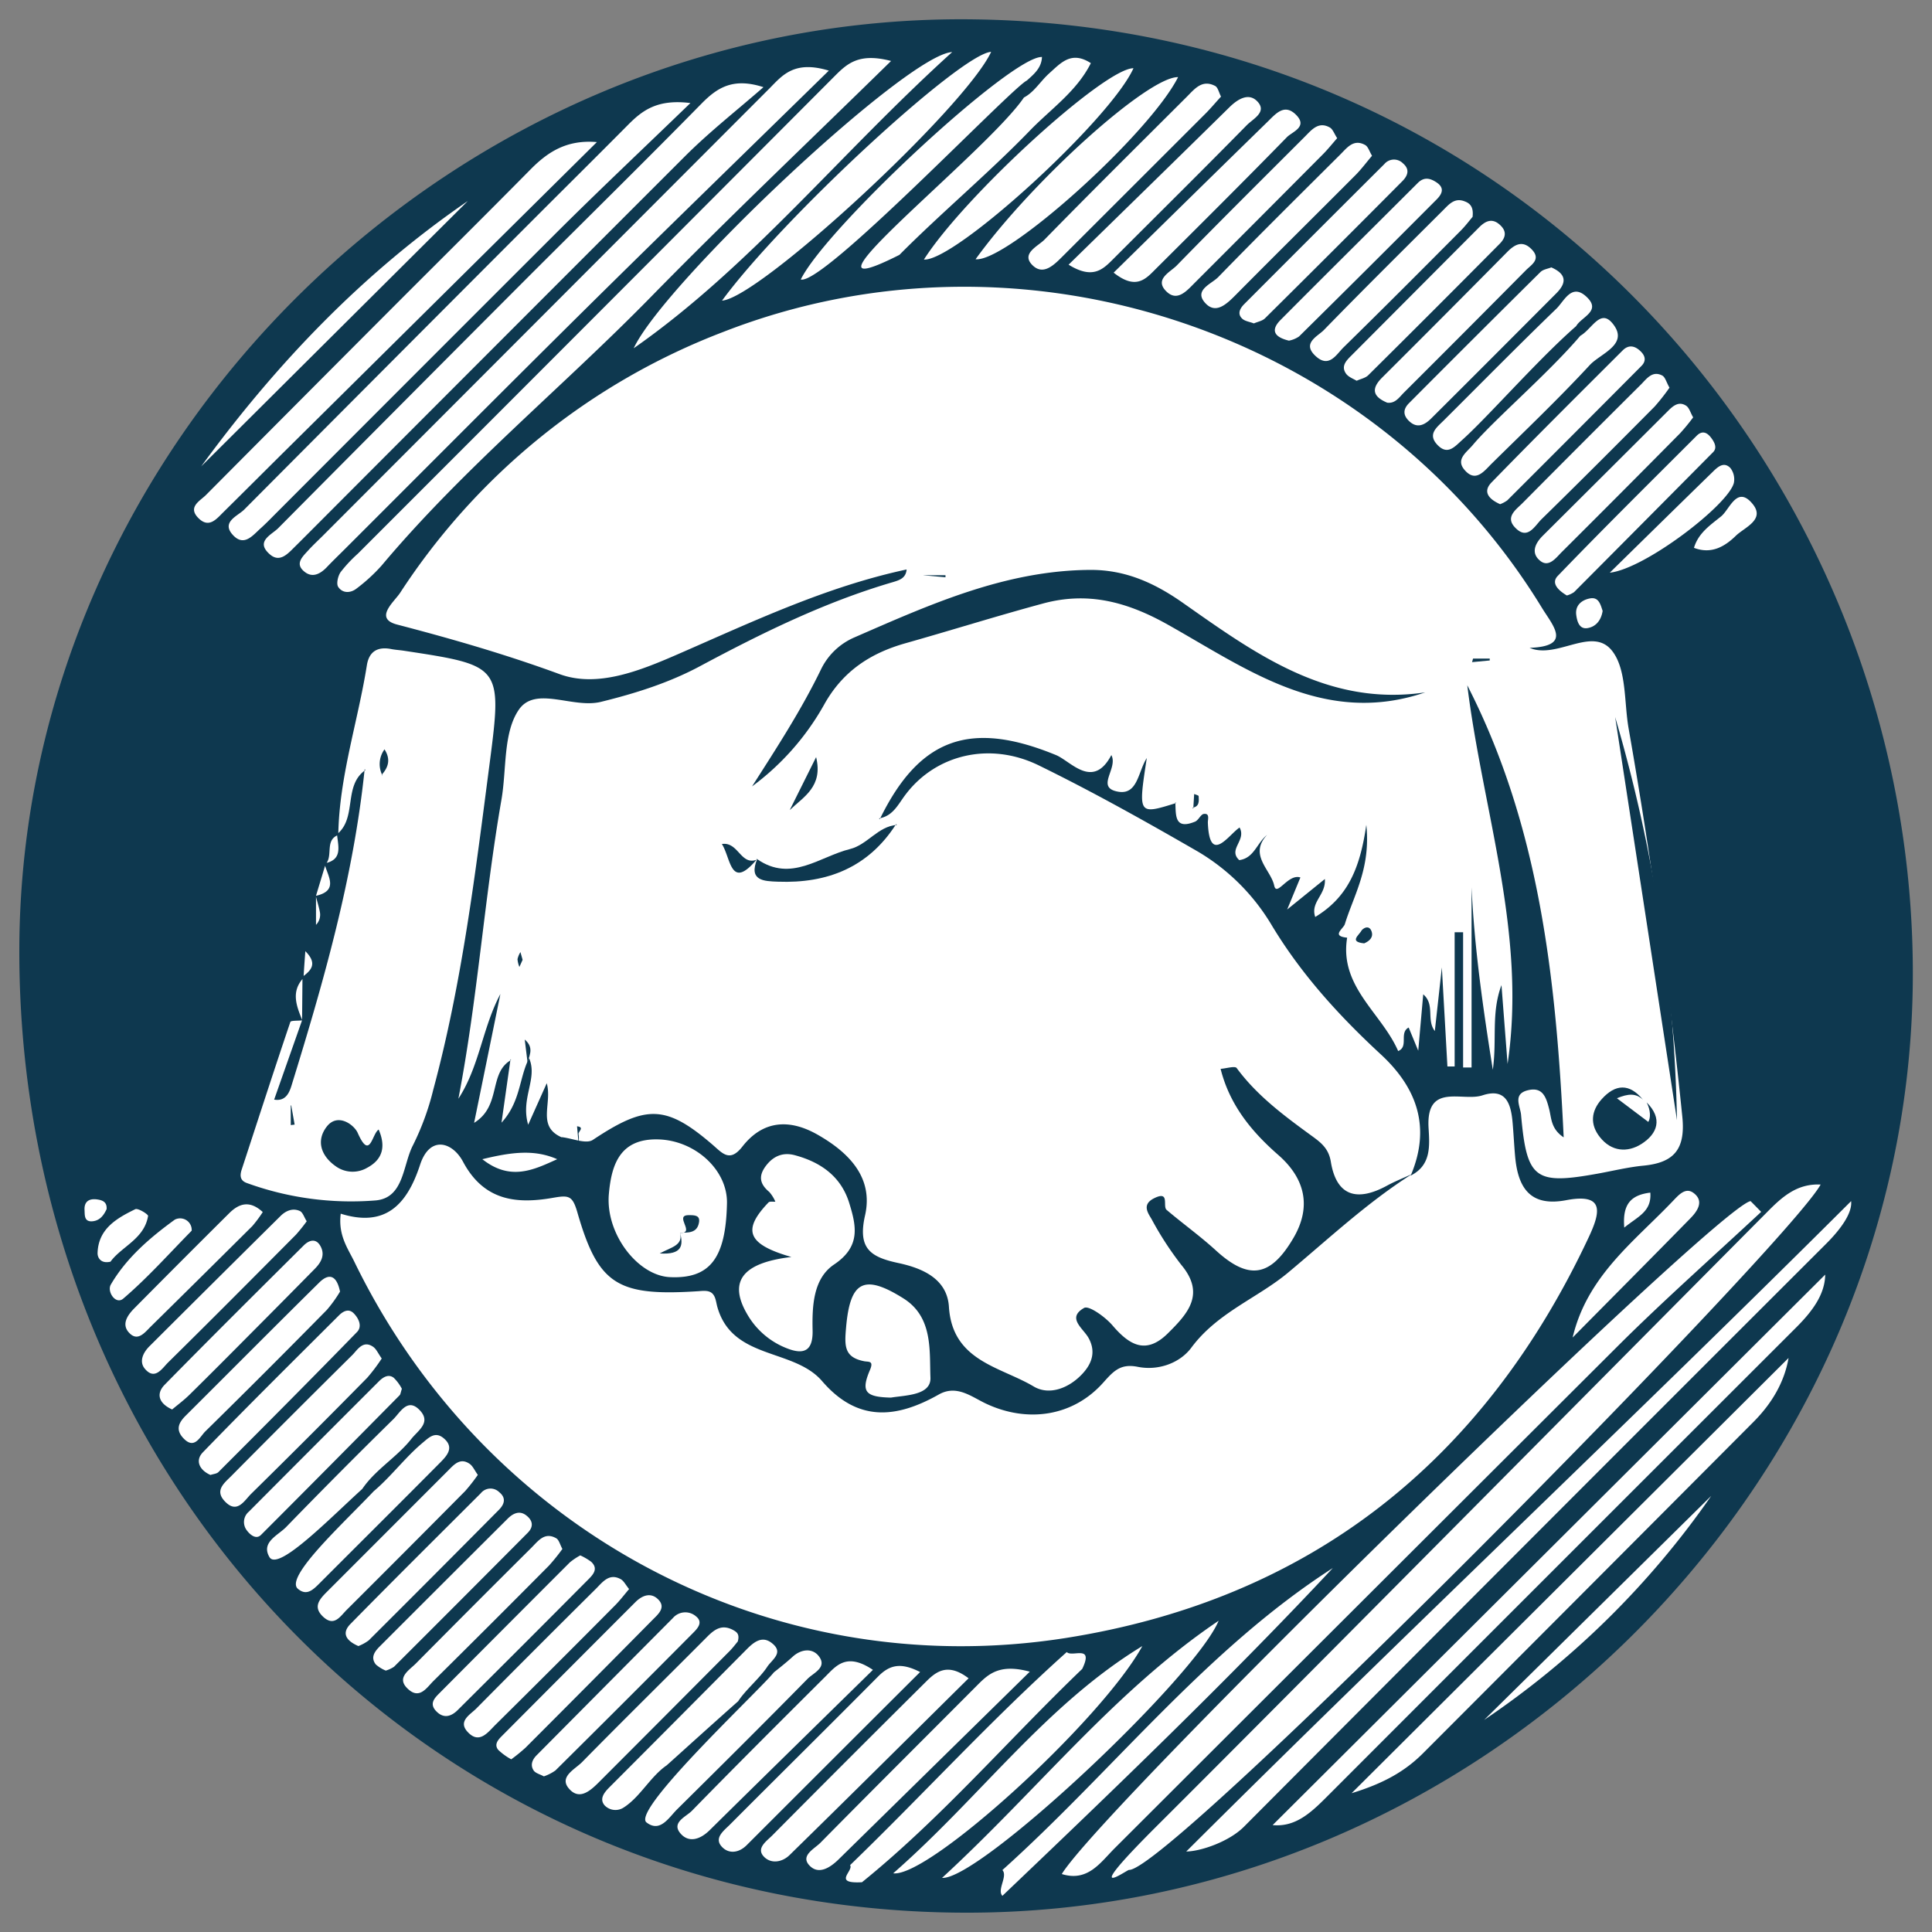 <svg xmlns="http://www.w3.org/2000/svg" viewBox="0 0 500 500"><rect x="0" y="0" width="500" height="500" fill="#808080" stroke="none"/><defs><style>.f79a275b-9990-446e-9150-bcd8c46ac1d8{fill:#fff;}.b5283eb5-7c19-4a94-96f3-99f2cee8474b{fill:#0e384f;}</style></defs><g id="af1665c1-1eb3-470f-bcba-40e58679d8da" data-name="Layer 2"><circle class="f79a275b-9990-446e-9150-bcd8c46ac1d8" cx="250" cy="250" r="242.8"/></g><g id="b994660c-fa5e-4ae3-9060-8d2d26af00f9" data-name="Layer 1"><path class="b5283eb5-7c19-4a94-96f3-99f2cee8474b" d="M249.42,495C112.4,494.58,4.59,384.49,5,245.44,5.46,114.2,117.76,3.74,251,5c143.21,1.34,246.35,119.77,244,251.31C492.54,386.33,382.15,495.45,249.42,495ZM81.72,231.85c6.12-1.37,3-5.22,2.24-8.41,4.81-.9,3.54-4.44,3.26-7.54,5.28-4.29,1.52-12.59,7.38-16.63l-.23-.19c-2.9,28.07-10.63,55-18.92,81.84-.61,2-1.6,4.16-4.5,3.66l0,0q3.61-10.26,7.23-20.54l.1-11.24c2.21-1.64,4-3.38.74-6.64-.2,2.73-.35,4.8-.47,6.91-3.33,3.58-1.8,7.31-.31,11-1.08.13-3,0-3.1.42-4.3,12.71-8.42,25.48-12.6,38.23-.52,1.6-.36,2.84,1.36,3.45a79.06,79.06,0,0,0,33.3,4.5c7.43-.65,7-9.22,9.72-14.37a68.22,68.22,0,0,0,5.2-14.25c7.5-27.81,10.93-56.36,14.64-84.82,3.26-25,2.86-25-22.29-28.83-1.08-.16-2.18-.22-3.25-.43-3.48-.68-5.7.62-6.27,4.17-2.33,14.67-7.17,28.91-7.4,43.94-3.59,1.37-1.25,5.43-3.3,7.58-.82,2.72-1.65,5.44-2.47,8.17v7.52a3.72,3.72,0,0,0,1-3.33C82.53,234.66,82.07,233.26,81.72,231.85Zm10,157.53c2.63-7.64,10.09-11.08,14.74-17,1.73-2.18,5.11-4.18,2.29-7.29-3.22-3.55-5.14.41-6.94,2.18q-14.05,13.8-27.76,27.93c-2.07,2.14-6.57,3.92-4.32,7.77,3.11,5.34,28.07-23.86,31.34-22.86.46,3.28-28.61,27-24,31.05,2.21,1.91,3.88.35,5.5-1.27C93,399.44,103.52,389,113.93,378.5c1.79-1.81,3.74-3.95.84-6.33-2.26-1.85-3.9,0-5.57,1.37C103.21,378.63,98.87,385.55,91.73,389.38ZM414.13,79.64c-5,9.93-26.09,27.32-33,35.56-1.58,1.88-4.43,3.65-2.15,6.36,2.91,3.46,5.1.36,7.08-1.59,8.54-8.42,17.24-16.7,25.37-25.49,2.77-3,10.23-5.31,6-10.65-4-5.11-6.32,4.41-10.74,3.49a26.59,26.59,0,0,1,1.21-2.91c1.36-2.43,6.71-3.91,2.62-7.66-3.83-3.52-5.73,1.21-7.72,3.13-9.88,9.54-19.51,19.33-29.23,29-1.78,1.77-4.17,3.51-1.57,6.25s4.41.55,6.33-1.19C386.61,106.54,404.47,85.55,414.13,79.64ZM191,440.35c1.71-2.77,5.74-6.17,7.51-8.91,1.25-1.95,4.47-3.7,1.23-6.22-2.54-2-4.69-.22-6.6,1.72q-17.69,17.85-35.44,35.62c-1.38,1.39-2.63,3-1.24,4.65a3.88,3.88,0,0,0,5,.54c4.25-2.75,6.84-7.93,11-10.83-1.54,1.51,29-26.39,28.14-24.57-1.21,2.48-37.45,36-33.29,39.29,3.53,2.74,5.77-1.25,7.95-3.41,11.31-11.19,22.59-22.4,33.74-33.75,1.51-1.54,5.17-2.93,2.91-5.86-1.67-2.17-4.59-1.85-6.77.14C201.17,432.39,194.91,436.7,191,440.35Zm74.7-419.48c9.19,3.57-69.83,63.7-32.93,45.09,10.49-10.58,23.38-21.41,33.73-32.13,5.43-5.62,12.16-10.18,15.81-17.49-5.05-3.27-7.74-.07-10.75,2.62s-4.74,6.57-9.23,7.08c.45-4.91,7.12-6,7.33-11.29-7.89-.34-55.78,44.15-62.42,57.58C213,73.93,261.35,23.17,265.69,20.87ZM365.51,303.8c-11.66,7.39-21.65,16.79-32.15,25.55-7.88,6.58-18.34,10.35-25.06,19.45-3,4-8.57,6-13.87,4.93-4.37-.86-6.16,1-8.83,4-7.88,8.92-19.72,10.55-30.4,5.54-3.76-1.76-7.58-5-12.23-2.38-10.94,6.18-21,7.26-30.23-3.48-7.36-8.53-23.18-5.44-27.08-19.13-.2-.7-.3-1.43-.52-2.13-.68-2.2-2.21-2.18-4.25-2-21.09,1.39-26.06-1.6-31.47-20.4-1.26-4.36-2.22-4.47-6.3-3.76-9.35,1.64-17.85.86-23.29-9.34-2.73-5.12-8.59-6.93-11.12.81-3.39,10.35-9,16.25-20.53,12.64-.7,5.58,1.82,8.94,3.52,12.43,33.74,69.4,107.41,109.36,183.94,97.41C338.91,414,383.9,378.29,411.13,320.26c3-6.38,4.33-11.58-5.81-9.65-9.33,1.77-12.46-3.23-13.2-11.26-.26-2.9-.4-5.81-.65-8.72-.41-4.8-1.61-9.2-7.83-7.15-5.17,1.7-14.61-3.41-13.93,8.39.27,4.64.74,9.68-4.62,12.37,5.26-12.39,1.73-22.62-7.74-31.37-10.74-9.93-20.5-20.63-28.14-33.27a54.52,54.52,0,0,0-19.16-19.19c-13.53-7.81-27.18-15.46-41.2-22.32-12.72-6.22-26.56-2.8-34.36,7.37-2,2.56-3.28,5.73-7,6.34l.2.21c10.32-21.21,23.65-25.62,45.6-16.6,3.84,1.58,9.56,9.05,14.33,0,1.84,3.51-4.31,8.47,1.83,9.49,5,.82,5.08-5.21,7.34-8.72-2.26,14.72-2.26,14.72,7.61,11.64l-.23-.18c.19,3.23-.32,7.23,5.11,5,.91-.37,1.48-1.94,2.31-2,1.52-.17,1,1.32,1,2.21C313,224,318,216,320.8,214.16c1.85,3.35-3.11,5.64-.08,8.44,3.82-.52,4.47-4.3,7.19-6.53-4.83,5.23,1,9,1.86,13.14.65,3,3.59-3.19,6.77-2.12l-3.42,8.29,9.75-7.89c.33,4.14-3.81,5.93-2.49,9.82,8.4-5.09,11.59-12.54,13.22-23.84,1.18,11.31-3.3,18.28-5.59,25.8-.61,1.28-3.41,3,.63,3.4-2.08,12.69,8.93,19.49,13.2,29.34,2.8-1.13.18-4.73,2.72-6.09.69,1.67,1.32,3.19,2.48,6,.51-5.8.89-10.08,1.29-14.59,3.11,2.67.75,6.59,3,9.5.57-5.17,1.11-10,1.82-16.47.54,9.65,1,17.65,1.44,25.64l1.87,0V241.27h2.19v35h2.19V229.63c.72,15.45,2.86,30.64,5.5,47.23,1.11-7.89-.48-14.59,2.24-21.91.58,7.51,1.08,13.95,1.58,20.4,5-33.65-6.4-65.36-10.43-98,18.72,36.52,23,76.09,24.95,117-3.29-2.18-3.16-4.94-3.74-7.24-.78-3.08-1.64-5.93-5.58-4.94s-1.91,4.12-1.71,6.35c1.48,16.62,3.55,18.17,19.87,15.21,3.93-.71,7.85-1.68,11.81-2.06,7.9-.77,10.91-4.22,10.05-12.69q-5.14-50.52-13.91-100.53c-1.18-6.8-.48-15.17-4.25-20-4.89-6.24-13.42,1.46-20.37-.44-.35-.1-.68-.23-1-.35,11.18-.4,6-5.74,3.16-10.42C355.49,86.07,264.9,55.52,187.14,85.92a173.84,173.84,0,0,0-83.6,67.52c-1.53,2.32-6.84,6.6-.79,8.19,14.22,3.71,28.19,7.74,42.05,12.83,9.8,3.6,20.8-.87,30.64-5.15,19.32-8.42,38.39-17.48,59.19-21.93l0,0c-.2,2.23-1.77,2.75-3.64,3.3-17.55,5.14-33.84,13.17-49.89,21.76-8.05,4.3-16.65,7-25.54,9.19-7.35,1.84-17-4.28-21.32,2.09-4.06,6-3.1,15.39-4.47,23.27-4.46,25.66-6.18,51.71-11.14,77.36,5.48-8.41,6.21-18.36,10.87-27.1-2.18,10.72-4.37,21.44-6.8,33.34,7.15-4.39,3.66-12.9,9.57-16.26l-.15-.21-2.33,16.43c5-5.49,4.53-11.61,7.14-16.69,2.3,5.35-2.27,10.29-.24,17.22l4.81-10.74c1.48,5.3-2.67,11.13,3.86,14l0-.05c2.74.3,6.31,1.87,8.07.71,13.74-9.13,18.9-9.15,31,1.27,2.57,2.23,4.45,4.62,7.7.46,5.33-6.81,12.16-7.22,19.44-3.09,8.12,4.62,14.53,11.11,12.3,20.92-1.94,8.57,1.4,10.77,8.62,12.31,6.09,1.3,12.63,4,13.09,11.33.89,14.08,13.29,15.47,21.94,20.62,4.08,2.43,9.3.41,12.8-3.5,2.37-2.64,3.26-5.64,1.43-9-1.4-2.57-5.77-5.21-1.19-7.83,1.24-.71,5.48,2.34,7.35,4.52,4.39,5.14,8.7,7.64,14.34,2.05,5.13-5.08,9.79-10.15,3.47-17.71a83.65,83.65,0,0,1-7.7-11.86c-1-1.66-2.51-3.79.64-5.37,4.21-2.11,2.15,2.07,3.26,3,4.19,3.56,8.69,6.78,12.75,10.49,8.49,7.76,14.14,6.95,20.11-3.29,4.8-8.25,2.8-15.52-4-21.45-7-6.12-12.57-13-14.89-22.25,1.5-.11,3.72-.81,4.16-.21,5.33,7.24,12.43,12.45,19.56,17.65,2.35,1.71,4.26,3.23,4.81,6.62,1.48,9,6.88,10.28,14.38,6.25C360.92,305.76,363.25,304.85,365.51,303.8Zm113.56,7.05C423.33,366.46,363.25,423.1,307,479.17c3.88-.06,11.14-2.61,14.91-6.39q75.15-75.45,150.51-150.71C476.43,318.1,479.4,313.93,479.07,310.85ZM292.18,483.93c10.1.57,170.35-161.7,179-177.37-6.14-.29-10,3.21-13.93,7.21C422.32,348.9,334.66,437.41,299.56,472.39,278.72,493.17,291.64,483.93,292.18,483.93Zm163.61-170.3c-.91-.93-1.82-1.86-2.74-2.78C444.57,312.15,285.37,467.6,274.79,485c6.75,2.1,10-3,13.72-6.71Q353.9,413,419.25,347.8C431.08,336.06,443.59,325,455.79,313.63Zm16.57,16.24-143,142.46c6.35.63,10.57-3.87,14.91-8.21q60.23-60.28,120.51-120.5C469,339.42,472.3,335,472.36,329.87ZM230.61,15.78c-8.21-2.15-11.29.61-14.48,3.8Q154.42,81.49,92.6,143.3a35.25,35.25,0,0,0-4.46,4.78c-.68,1-1.15,3-.61,3.81,1.13,1.71,3.22,1.65,4.79.39a44.92,44.92,0,0,0,6.42-5.89c21.13-25.18,46.64-46,69.54-69.37C188.1,56.77,208.68,37.27,230.61,15.78Zm-16.11,2.5c-8.92-2.72-12,1.2-15.28,4.52L83.53,138.67c-1.29,1.28-2.63,2.52-3.85,3.87-1.44,1.59-3.41,3.38-.9,5.4,2,1.64,4,.69,5.73-1.08,1.5-1.59,3.08-3.1,4.62-4.64,20.86-20.83,41.64-41.73,62.59-62.45C172.1,59.62,192.66,39.66,214.5,18.28Zm-16.92,4.28c-8-2.6-12.1.26-16.09,4.32-14.54,14.8-29.33,29.36-44,44Q104.67,103.76,72,136.69c-1.71,1.72-6,3.4-2.19,6.75,2.57,2.27,4.64-.09,6.46-1.9,1.3-1.28,2.58-2.57,3.87-3.86Q128.7,89,177.39,40.33C183.74,34,190.83,28.46,197.58,22.56Zm-18.9,4.11c-8.58-1.08-12.45,1.93-16.11,5.61-8.19,8.26-16.46,16.44-24.68,24.67q-37.36,37.41-74.67,74.91c-1.68,1.7-6.16,3.24-2.84,6.71,2.9,3,5.15-.17,7.25-2,1.09-1,2.09-2,3.12-3.05Q107.35,96.85,144,60.23C154.92,49.35,166.16,38.76,178.68,26.67ZM349.79,464.08c8.25-2.51,13.82-5.66,18.49-10.34Q411.06,410.9,453.79,368c4.71-4.73,8-10.24,9.09-16.56Zm-145-138.77c-13.25,1.57-16.38,6.75-11.08,15.37a20.24,20.24,0,0,0,9.89,8.24c4.61,1.84,6.82.55,6.7-4.65-.14-6.29.17-13.37,5.53-17,7-4.67,5.79-10,3.93-16-2.15-6.87-7.41-10.52-14.08-12.31-3.13-.84-5.68.29-7.59,2.93s-1.33,4.64,1,6.59a9.21,9.21,0,0,1,1.57,2.51c-.6.06-1.45-.13-1.77.2C192.09,318.3,193.27,322,204.82,325.31ZM154.47,36.77c-7.93-.68-12.83,2.67-17.22,7.13-11.75,11.9-23.63,23.67-35.44,35.5q-24.27,24.32-48.48,48.68c-1.52,1.55-4.92,3.13-1.91,6.07,2.66,2.6,4.56.22,6.35-1.56,5.43-5.36,10.82-10.76,16.24-16.13Zm33.67,274.64c.17-8.61-8.18-16.21-17.64-16.53-10.06-.34-12.26,6.51-12.93,14.16-.89,10.23,7.44,21.08,15.8,21.48C183.71,331,187.85,325.66,188.14,311.41Zm156.8,94.39c-33,21.24-56.78,52.35-85.52,78.17,1.46,1.57-1.47,5.1,0,6.67C287.39,464,318.52,434.11,344.94,405.8ZM246.42,13.48C234.77,14,172,73.1,164,90.13,194.22,69,217.13,40,246.42,13.48ZM243.8,486c9.72.59,65.45-51.79,71.58-66.55C288.45,437.63,268.54,463.26,243.8,486ZM186.86,77.8c9.68-.65,62.84-49.8,69.65-64.38C248.66,13.82,202.36,56.62,186.86,77.8ZM295.64,426c-25,15.2-42,39.15-64.48,58.81C240.38,486,285,445.32,295.64,426ZM52.07,120.7l69-68.68C93.92,70.66,71.51,94.09,52.07,120.7Zm178.5,241c3.77-.63,10.42-.56,10.23-5.17-.28-7,.7-15.68-7-20.51-10.31-6.48-13.79-4.34-14.83,7.46-.41,4.74-.6,7.79,4.71,8.81,1.14.21,2.52-.19,1.45,2.29C222.75,360.18,223.94,361.55,230.57,361.7ZM220,482.7c1,1.47-4.7,4.85,3.08,4.42,20.6-16.67,37.9-36.89,57-55.21,3.11-6.46-2.65-2.91-4-4.36C256.58,445,238.86,464.48,220,482.7Zm222.81-95.51L384.1,445.11A223.8,223.8,0,0,0,442.83,387.19Zm-176.3,45.44c-7.62-2.08-10.56.46-13.43,3.34-13.58,13.64-27.23,27.22-40.75,40.93-1.54,1.57-5.24,3.3-2.88,5.85s5.37.63,7.61-1.57ZM239.11,67.17c8,.57,48.23-36.18,54.23-49.51C285.83,17.63,249.62,50.7,239.11,67.17Zm11.56,367.17c-5.19-3.95-8.18-1.94-10.81.67q-20.07,19.92-40,40c-1.43,1.44-4.09,3.2-2.34,5.29s4.76,1.81,6.84-.23C219.77,465,235.08,449.76,250.67,434.34ZM54.47,381.72c.75-.26,1.61-.3,2.06-.75,12-12,24-24.06,35.85-36.23,1.45-1.48.44-3.58-.86-4.88s-2.74-.5-3.8.56c-11.78,11.76-23.62,23.46-35.2,35.42C50.41,378,51.64,380.48,54.47,381.72Zm198-314.63c8,.88,44.93-32.32,52.42-47.13C297.14,19.81,267.12,46.8,252.48,67.09ZM316,25c-.56-1.07-.8-2.37-1.51-2.75-3.38-1.78-5.31.76-7.35,2.8C294.82,37.35,282.48,49.57,270.33,62c-1.7,1.73-6.13,3.59-3.18,6.58s5.88-.28,8.2-2.58l36.86-36.83C313.47,27.88,314.62,26.5,316,25ZM381.1,56.13c.27-2.33-.45-3.43-2-4-2.61-1.07-4.09.74-5.61,2.26-10.32,10.3-20.69,20.56-30.85,31-1.64,1.69-5.87,3.43-2.07,6.84,3.42,3.08,5.28-.51,7.13-2.32,10.15-9.94,20.18-20,30.21-30.09C379.22,58.52,380.3,57.06,381.1,56.13Zm-143,376.58c-5.07-2.6-7.94-1.76-10.83,1.15-12.75,12.86-25.64,25.58-38.42,38.4-1.46,1.46-3.94,3.27-2.27,5.4s4.44,2.09,6.66-.13C208,462.78,222.78,448,238.13,432.71ZM276.55,68.5c6.28,3.89,8.89,1.2,11.52-1.43,11.54-11.55,23.13-23,34.59-34.67,1.58-1.61,5.16-3.31,2.93-5.94s-5.14-.95-7.45,1.33C304.52,41.19,290.84,54.53,276.55,68.5ZM225.91,432.16c-6.83-4.6-9.51-1.05-12.3,1.73-11.57,11.53-23.13,23.05-34.54,34.74-1.49,1.53-5.37,3-3,5.82,2.1,2.5,5,1.72,7.55-.76C197.49,460,211.44,446.35,225.91,432.16Zm62.3-361.6c5.91,4.69,8.43,1.49,11-1.06,11.34-11.29,22.69-22.58,33.84-34,1.36-1.4,5.51-2.65,2.35-5.8-3-3-5.24-.25-7.31,1.77C314.9,44.34,301.74,57.27,288.21,70.56ZM132.31,455.31a44.24,44.24,0,0,0,3.69-3q16.49-16.5,32.88-33.09c1.38-1.41,3.64-3.2,1.38-5.37-1.84-1.77-4-1-5.76.72Q147.22,431.86,130,449.16c-1,1-2.23,2.24-1.06,3.7A15.66,15.66,0,0,0,132.31,455.31ZM346.06,35.76c-.75-1.13-1.12-2.33-1.91-2.77-2.95-1.65-4.7.62-6.48,2.4-11.07,11.07-22.19,22.1-33.12,33.31-1.7,1.74-5.94,3.58-2.65,6.76,2.81,2.71,5.27-.24,7.32-2.29Q325.83,56.57,342.4,39.9C343.66,38.63,344.78,37.22,346.06,35.76ZM190.94,424.81c.52-1.89-.22-2.43-1.28-3-2.82-1.47-4.7-.18-6.65,1.79-10.77,10.83-21.66,21.53-32.36,32.42-1.81,1.85-6,3.79-3.46,6.8,2.83,3.4,5.86.39,8.22-2q16.58-16.59,33.11-33.22C189.52,426.64,190.38,425.48,190.94,424.81ZM324.5,83.7c1-.44,2.19-.63,2.89-1.33Q345.23,64.7,362.91,46.9c1.35-1.35,2.08-3,.18-4.62a3.25,3.25,0,0,0-4.82.18Q340.09,60.57,322,78.71c-1,1-1.89,2.45-.54,3.74C322.16,83.13,323.4,83.27,324.5,83.7Zm9.08,4.46a6.94,6.94,0,0,0,2.61-1.08q17.87-17.64,35.58-35.43c1.26-1.27,2.33-2.9,0-4.45-1.7-1.13-3.25-1.44-4.84.14C355.1,59.16,343.2,70.94,331.4,82.81,328.72,85.51,329.85,87.27,333.58,88.16ZM99.84,432.35a7.77,7.77,0,0,0,2.14-1q17.33-17.29,34.59-34.66c1.61-1.62,1.31-3.23-.42-4.54s-3.41-.46-4.75.87q-16.59,16.53-33.13,33.08c-1.35,1.35-2.42,2.87-1,4.67A9.13,9.13,0,0,0,99.84,432.35ZM44.55,364.77c1.49-1.25,3.19-2.5,4.68-4,5.16-5.08,10.27-10.22,15.37-15.36q8.43-8.46,16.83-17c1.63-1.64,2.74-3.54,1.57-5.8s-3-1.69-4.4-.29c-12.08,12-24.16,24-36.07,36.14C40.42,360.69,41,363.16,44.55,364.77Zm34.83-48.71c-.66-1-1-2.31-1.8-2.66-1.81-.82-3.59-.07-4.94,1.26q-17,16.83-33.95,33.74c-1.72,1.71-2.72,4-1.22,5.81,2.61,3.14,4.5-.09,6.05-1.62,11.11-10.94,22.09-22,33.08-33.06A43.46,43.46,0,0,0,79.38,316.06Zm61.37,143.66a11.57,11.57,0,0,0,3-1.53q17.81-17.65,35.47-35.44c1.15-1.16,2.93-2.84.88-4.46a4.22,4.22,0,0,0-5.92.42q-17.67,17.78-35.32,35.57c-1.16,1.17-1.62,2.54-.8,3.84C138.52,458.91,139.8,459.19,140.75,459.72ZM355.08,40.31c-.68-1.12-1-2.35-1.77-2.78-3-1.67-4.69.71-6.44,2.45C336.3,50.51,325.69,61,315.29,71.7c-1.72,1.77-6.3,3.32-3.5,6.58s5.69.39,8.12-2.06c10.24-10.34,20.59-20.56,30.86-30.87C352.29,43.83,353.58,42.08,355.08,40.31ZM162.81,411.25c-.9-1.09-1.37-2.13-2.17-2.56-3-1.66-4.72.8-6.45,2.52q-15.52,15.39-30.9,30.93c-1.59,1.61-4.9,3.31-2.21,6.14,3,3.19,5.21,0,7.17-1.93q15.54-15.37,30.93-30.89C160.43,414.21,161.5,412.79,162.81,411.25ZM88,334.26c-.89-4.31-2.89-4.8-5.37-2.35-11.58,11.43-23.06,23-34.57,34.46-1.66,1.66-2.69,3.45-.79,5.63,3,3.41,4.41-.12,5.87-1.56Q69,354.86,84.59,339A33.41,33.41,0,0,0,88,334.26Zm62.18,68.27a17,17,0,0,0-2.69,1.8q-16.92,16.92-33.79,33.89c-1.31,1.31-2.6,2.71-.87,4.57,1.92,2.06,3.9,1.49,5.63-.23q17-16.89,33.83-33.84c1.24-1.24,2.61-2.77.71-4.53A15.53,15.53,0,0,0,150.17,402.53ZM359,104.21c2.08.29,3.12-1.4,4.35-2.62q15.86-15.81,31.6-31.7c1.35-1.36,3.89-2.75,1.54-5.26s-4.38-1.49-6.45.61Q373.94,81.53,357.7,97.71C354.79,100.61,355.27,102.64,359,104.21ZM123.66,381.7c-.85-1.19-1.3-2.29-2.12-2.86-2.41-1.66-4,.15-5.51,1.68Q100.3,396.26,84.57,412c-1.93,1.93-3.61,3.87-1,6.36,2.9,2.76,4.48-.06,6.16-1.73q15.38-15.33,30.66-30.75A46.26,46.26,0,0,0,123.66,381.7ZM98.79,351.58c-.92-1.3-1.37-2.4-2.18-3-2.58-1.81-4,.59-5.33,2q-15.84,15.68-31.52,31.51c-1.76,1.76-4.18,3.61-1.67,6.35,3.26,3.56,5.13-.1,6.94-1.87q15.12-14.87,30-30A45.17,45.17,0,0,0,98.79,351.58ZM405.5,154.11a6.32,6.32,0,0,0,1.87-.87q18-18.08,36-36.24c1.13-1.15.29-2.68-.68-3.89-1.12-1.4-2.35-1.59-3.59-.34-12,12-24.14,24-35.94,36.26C401.24,151,403.51,152.93,405.5,154.11ZM351.1,98.54c1.08-.49,2.28-.71,3-1.43q17.08-16.92,34-34c1.39-1.39,2-3,.31-4.69-2.05-2.08-3.85-1.35-5.58.38l-33.18,33.3c-1.31,1.3-2.65,2.73-1.27,4.64C349,97.57,350.17,98,351.1,98.54ZM401.48,69.2c-.88.36-2.11.51-2.81,1.2q-17.07,16.91-34,33.92c-1.56,1.55-1.62,3.11,0,4.65,2.15,2.07,4.12.91,5.7-.65C381.19,97.56,392,86.71,402.78,75.9,405.53,73.14,405.38,70.92,401.48,69.2ZM104,359.41a11.22,11.22,0,0,0-2.09-2.83c-1.37-1.07-2.77-.16-3.81.87Q81.24,374.3,64.4,391.22a3.51,3.51,0,0,0-.49,4.88c.88,1.17,2.4,2.37,3.63,1.14,12-12,23.95-24.07,35.88-36.15C103.65,360.86,103.68,360.43,104,359.41Zm41.53,41.43c-.6-1.09-.86-2.34-1.6-2.75-3-1.69-4.64.71-6.38,2.44q-15,14.91-29.88,29.94c-1.81,1.84-5.46,3.84-1.78,6.9,2.82,2.33,4.63-.7,6.28-2.33,10-9.89,20-19.88,29.92-29.88A51.37,51.37,0,0,0,145.57,400.84ZM432.06,100.33c-.8-1.39-1.09-2.72-1.87-3.14-2.52-1.33-4,.78-5.43,2.24q-15.4,15.31-30.7,30.74c-1.64,1.67-4.58,3.57-2,6.31,3.25,3.48,5.11-.37,6.91-2.13,9.84-9.62,19.55-19.36,29.24-29.12A53.48,53.48,0,0,0,432.06,100.33ZM92.75,426a11.21,11.21,0,0,0,2.69-1.48q16.91-16.85,33.69-33.79c1.32-1.34,2-3,.07-4.56a3.21,3.21,0,0,0-4.77.28c-11.25,11.24-22.55,22.44-33.69,33.79C88.2,422.78,89.77,424.71,92.75,426Zm295.43-295.5a7.69,7.69,0,0,0,1.9-1q17.39-17.36,34.71-34.78c1.18-1.18,1.14-2.46-.13-3.73-1.53-1.54-3.16-1.86-4.71-.31-11.34,11.32-22.7,22.62-33.87,34.1C383.52,127.34,385.48,129.25,388.18,130.46Zm50-22.5c-.71-1.22-1-2.46-1.81-3-1.88-1.22-3.35,0-4.68,1.34q-16.18,16.15-32.41,32.3c-2.09,2.08-3.12,4.55-.65,6.52,2.18,1.73,4-.7,5.42-2.16q15.44-15.37,30.75-30.86A52,52,0,0,0,438.2,108ZM407,346.15c10.17-10.29,20.38-20.54,30.5-30.88,1.83-1.87,3.58-4.46.78-6.54-2.17-1.61-4,.73-5.49,2.25C422.79,321.44,410.75,330.27,407,346.15ZM68,313.68c-3.31-3.06-6.06-2.3-8.65.27Q47,326.22,34.78,338.57c-1.89,1.9-3.52,4.37-1.12,6.59,2.14,2,3.92-.43,5.38-1.86q13.2-13,26.27-26A33.56,33.56,0,0,0,68,313.68ZM416.61,148.21c9.12-1,30.63-17.5,32.11-23.22a4.76,4.76,0,0,0-.9-3.87c-1.68-1.74-3.27-.29-4.57,1C434.82,130.33,426.41,138.59,416.61,148.21ZM49.61,318.5a3,3,0,0,0-4.38-2.85c-6.41,4.66-12.51,9.87-16.55,16.8-1.06,1.82,1.27,5.3,3.22,3.63C38.19,330.71,43.73,324.47,49.61,318.5Zm-21,8c2.87-3.92,8.72-5.85,9.71-11.8.08-.43-2.61-2.1-3.31-1.76-4.85,2.36-9.6,5.1-9.76,11.41C25.26,325.59,26.19,327.12,28.65,326.51ZM438.4,141.78c4.52,1.74,8-.37,10.8-3.09,2.23-2.2,7.77-4.18,4.34-8.31-4-4.84-5.88,1.43-8.11,3.25C442.76,135.81,439.55,137.88,438.4,141.78ZM144.2,300c-6-2.64-12-1.79-19.37,0C132.12,305.76,138.16,302.73,144.2,300ZM414.76,158.1c-.54-1.62-1-3.64-3.23-3.24s-3.92,1.85-3.6,4.28c.2,1.51.71,3.79,2.94,3.41S414.4,160.43,414.76,158.1ZM27.59,312.92c.13-1.77-.94-2.3-2.46-2.51-2.17-.3-3.38.64-3.25,2.77.08,1.17-.17,3.05,2,2.89C25.81,315.92,26.84,314.55,27.59,312.92Zm392.77,4.78c3.45-2.84,7.13-4.1,6.74-9.05C421.9,309.28,419.87,311.82,420.36,317.7Z"/><path class="b5283eb5-7c19-4a94-96f3-99f2cee8474b" d="M352.41,240.74c.89-.94,2-1.06,2.49.14.66,1.61-.41,2.64-1.85,3.26C349,243.73,351.8,242,352.41,240.74Z"/><path class="b5283eb5-7c19-4a94-96f3-99f2cee8474b" d="M368.84,179.19c-26.17,8.91-46.23-6.11-66.71-17.59-10.59-5.93-20.7-8.52-32.17-5.42-11.92,3.22-23.7,6.92-35.58,10.28-9.12,2.57-16.28,7.25-21.09,15.89a66.87,66.87,0,0,1-18.66,21.17c6.35-9.94,12.77-19.79,17.9-30.4a17.14,17.14,0,0,1,8.59-8.16c19.55-8.52,39.05-17.34,61-17.47,9.09-.05,16.65,3.34,24.13,8.61C325,169.27,343.72,182.92,368.84,179.19Z"/><path class="b5283eb5-7c19-4a94-96f3-99f2cee8474b" d="M434,289.9,418,185.58A395.12,395.12,0,0,1,434,289.9Z"/><path class="b5283eb5-7c19-4a94-96f3-99f2cee8474b" d="M426.15,285.3c4.2,4.17,2.86,8.08-1.35,10.76-3.61,2.29-7.76,2-10.72-1.74-2.65-3.29-2.33-6.78.44-9.86,3.53-3.94,7.19-4.15,10.68.15-1.82-1.74-3.84-1.6-6.74-.38l8.12,6.12C427.2,289.34,427.21,287.34,426.15,285.3Z"/><path class="b5283eb5-7c19-4a94-96f3-99f2cee8474b" d="M231.92,213.27c-7.16,11.2-17.77,15.39-30.57,14.91-3.6-.13-7.75-.2-5.36-5.94l0,.13c8.75,6.06,16.1-.69,24-2.64,4.51-1.12,7.2-5.87,12.13-6.25Z"/><path class="b5283eb5-7c19-4a94-96f3-99f2cee8474b" d="M211.21,195.94c1.86,7.65-3.27,10.28-6.83,13.71Z"/><path class="b5283eb5-7c19-4a94-96f3-99f2cee8474b" d="M196,222.24c-7,8.44-6.8-.12-9.18-3.81,4.32-.66,4.87,5.78,9.17,4A.43.43,0,0,0,196,222.24Z"/><path class="b5283eb5-7c19-4a94-96f3-99f2cee8474b" d="M381.22,170.44h4.32l0,.49-4.57.43Z"/><path class="b5283eb5-7c19-4a94-96f3-99f2cee8474b" d="M135.25,248.4c-.28.62-.55,1.23-.83,1.84a6.79,6.79,0,0,1-.49-2,6,6,0,0,1,.76-1.84C134.87,247.06,135.06,247.72,135.25,248.4Z"/><path class="b5283eb5-7c19-4a94-96f3-99f2cee8474b" d="M136.64,275.83l-.84-6.8c2.72,2.32.9,4.44.64,6.54Z"/><path class="b5283eb5-7c19-4a94-96f3-99f2cee8474b" d="M239,148.86h5.69l0,.53-5.69-.5Z"/><path class="b5283eb5-7c19-4a94-96f3-99f2cee8474b" d="M308.82,209.26c.08-1.26.15-2.52.23-3.77.4.18,1.15.34,1.16.55.08,1.29.22,2.72-1.62,3Z"/><path class="b5283eb5-7c19-4a94-96f3-99f2cee8474b" d="M149.73,295.8l-.39-4.32c2.09.28.2,1.39.4,2.09a7.78,7.78,0,0,1,0,2.16A.24.24,0,0,1,149.73,295.8Z"/><path class="b5283eb5-7c19-4a94-96f3-99f2cee8474b" d="M98,292.33c1.83,4.24,1.18,7.68-3,9.9a7.47,7.47,0,0,1-8.16-.44c-3.79-2.68-5.07-6.61-2.28-10.22s7-.57,8,1.59C95.79,300.5,96.24,293.4,98,292.33Z"/><path class="b5283eb5-7c19-4a94-96f3-99f2cee8474b" d="M99,200.74a6.45,6.45,0,0,1,.51-6.81c1.66,2.6,1,4.66-.75,6.61Z"/><path class="b5283eb5-7c19-4a94-96f3-99f2cee8474b" d="M75.36,286.05l.89,5-1,.12v-5.07Z"/><path class="b5283eb5-7c19-4a94-96f3-99f2cee8474b" d="M176,319.07c4.16.18-1.75-4.64,2.29-4.59,1.48,0,3,0,2.59,2-.51,2.69-2.81,2.51-4.87,2.55Z"/><path class="b5283eb5-7c19-4a94-96f3-99f2cee8474b" d="M176,319.05c.88,3.28.54,5.72-5.27,5.34,2.93-1.61,6.12-2.06,5.26-5.32Z"/></g></svg>